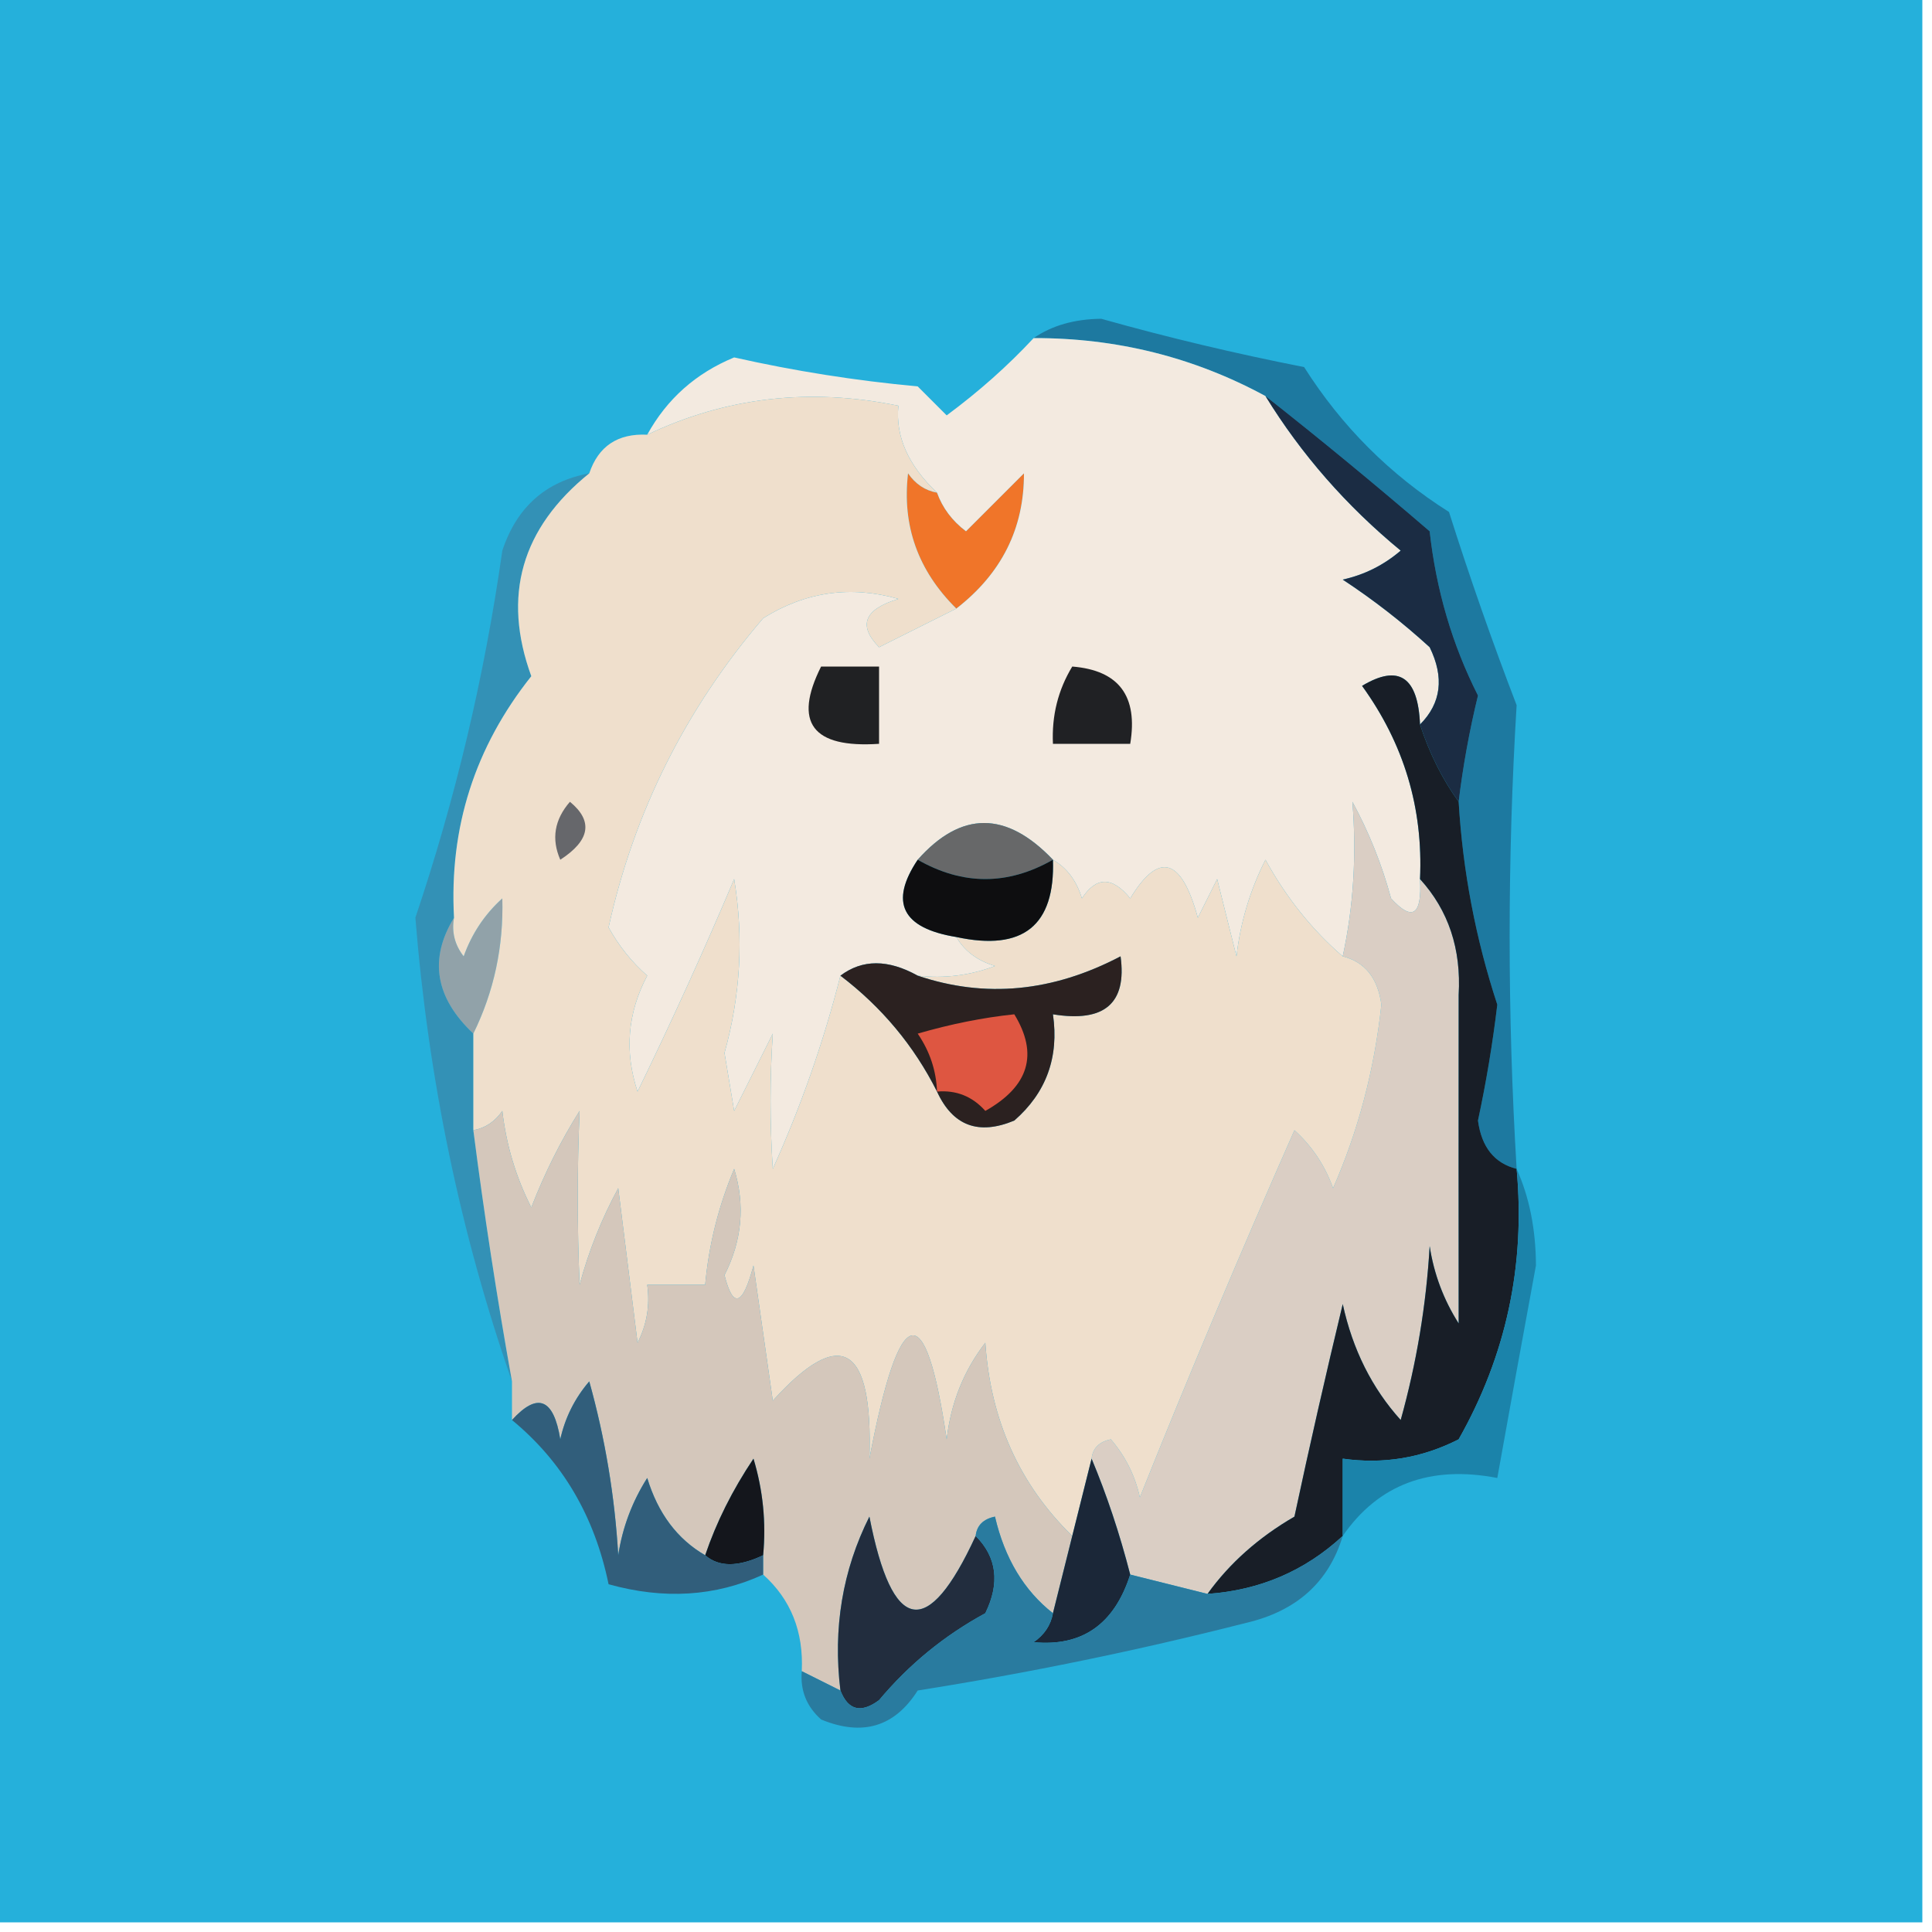 <?xml version="1.0" encoding="UTF-8"?>
<!DOCTYPE svg PUBLIC "-//W3C//DTD SVG 1.1//EN" "http://www.w3.org/Graphics/SVG/1.1/DTD/svg11.dtd">
<svg xmlns="http://www.w3.org/2000/svg" version="1.1" width="100px" height="100px" style="shape-rendering:geometricPrecision; text-rendering:geometricPrecision; image-rendering:optimizeQuality; fill-rule:evenodd; clip-rule:evenodd" xmlns:xlink="http://www.w3.org/1999/xlink">
<g><path style="opacity:1" fill="#25b0db" d="M -0.5,-0.5 C 32.833,-0.5 66.167,-0.5 99.5,-0.5C 99.5,32.833 99.5,66.167 99.5,99.5C 66.167,99.5 32.833,99.5 -0.5,99.5C -0.5,66.167 -0.5,32.833 -0.5,-0.5 Z"/></g>
<g><path style="opacity:1" fill="#1d79a0" d="M 53.5,17.5 C 54.449,16.848 55.615,16.514 57,16.5C 60.449,17.47 63.949,18.303 67.5,19C 69.447,22.07 71.947,24.57 75,26.5C 76.07,29.877 77.237,33.21 78.5,36.5C 78.018,44.461 78.018,52.461 78.5,60.5C 77.351,60.209 76.684,59.376 76.5,58C 76.926,56.016 77.26,54.016 77.5,52C 76.381,48.592 75.714,45.092 75.5,41.5C 75.723,39.658 76.057,37.825 76.5,36C 75.169,33.371 74.336,30.538 74,27.5C 71.148,25.049 68.315,22.715 65.5,20.5C 61.794,18.489 57.794,17.489 53.5,17.5 Z"/></g>
<g><path style="opacity:1" fill="#f07529" d="M 48.5,25.5 C 48.783,26.289 49.283,26.956 50,27.5C 51,26.5 52,25.5 53,24.5C 53.009,27.35 51.842,29.683 49.5,31.5C 47.516,29.54 46.683,27.207 47,24.5C 47.383,25.056 47.883,25.389 48.5,25.5 Z"/></g>
<g><path style="opacity:1" fill="#f3eae0" d="M 53.5,17.5 C 57.794,17.489 61.794,18.489 65.5,20.5C 67.356,23.519 69.69,26.185 72.5,28.5C 71.624,29.251 70.624,29.751 69.5,30C 71.091,31.046 72.591,32.212 74,33.5C 74.765,35.066 74.598,36.399 73.5,37.5C 73.396,35.027 72.396,34.361 70.5,35.5C 72.668,38.498 73.668,41.831 73.5,45.5C 73.607,47.379 73.107,47.712 72,46.5C 71.529,44.754 70.862,43.087 70,41.5C 70.223,44.257 70.056,46.924 69.5,49.5C 67.911,48.128 66.578,46.461 65.5,44.5C 64.702,46.078 64.202,47.744 64,49.5C 63.667,48.167 63.333,46.833 63,45.5C 62.667,46.167 62.333,46.833 62,47.5C 61.15,44.388 59.983,44.054 58.5,46.5C 57.575,45.359 56.741,45.359 56,46.5C 55.722,45.584 55.222,44.917 54.5,44.5C 52.084,41.966 49.75,41.966 47.5,44.5C 46.024,46.709 46.691,48.042 49.5,48.5C 49.917,49.222 50.584,49.722 51.5,50C 50.207,50.49 48.873,50.657 47.5,50.5C 45.965,49.646 44.632,49.646 43.5,50.5C 42.636,53.905 41.469,57.238 40,60.5C 39.845,58.144 39.845,55.811 40,53.5C 39.333,54.833 38.667,56.167 38,57.5C 37.833,56.5 37.667,55.5 37.5,54.5C 38.332,51.518 38.499,48.518 38,45.5C 36.458,49.151 34.791,52.818 33,56.5C 32.313,54.432 32.48,52.432 33.5,50.5C 32.689,49.784 32.022,48.95 31.5,48C 32.82,42.026 35.487,36.693 39.5,32C 41.695,30.627 44.029,30.294 46.5,31C 44.73,31.535 44.396,32.369 45.5,33.5C 46.86,32.82 48.193,32.153 49.5,31.5C 51.842,29.683 53.009,27.35 53,24.5C 52,25.5 51,26.5 50,27.5C 49.283,26.956 48.783,26.289 48.5,25.5C 47.009,24.087 46.342,22.587 46.5,21C 41.909,20.058 37.575,20.558 33.5,22.5C 34.52,20.648 36.02,19.315 38,18.5C 41.127,19.204 44.294,19.704 47.5,20C 48,20.5 48.5,21 49,21.5C 50.667,20.267 52.167,18.933 53.5,17.5 Z"/></g>
<g><path style="opacity:1" fill="#202123" d="M 42.5,34.5 C 43.5,34.5 44.5,34.5 45.5,34.5C 45.5,35.833 45.5,37.167 45.5,38.5C 42.046,38.733 41.046,37.4 42.5,34.5 Z"/></g>
<g><path style="opacity:1" fill="#202124" d="M 55.5,34.5 C 57.912,34.694 58.912,36.027 58.5,38.5C 57.167,38.5 55.833,38.5 54.5,38.5C 54.433,37.041 54.766,35.708 55.5,34.5 Z"/></g>
<g><path style="opacity:1" fill="#1b2c43" d="M 65.5,20.5 C 68.315,22.715 71.148,25.049 74,27.5C 74.336,30.538 75.169,33.371 76.5,36C 76.057,37.825 75.723,39.658 75.5,41.5C 74.655,40.328 73.989,38.995 73.5,37.5C 74.598,36.399 74.765,35.066 74,33.5C 72.591,32.212 71.091,31.046 69.5,30C 70.624,29.751 71.624,29.251 72.5,28.5C 69.69,26.185 67.356,23.519 65.5,20.5 Z"/></g>
<g><path style="opacity:1" fill="#676869" d="M 54.5,44.5 C 52.167,45.833 49.833,45.833 47.5,44.5C 49.75,41.966 52.084,41.966 54.5,44.5 Z"/></g>
<g><path style="opacity:1" fill="#3391b6" d="M 30.5,24.5 C 26.985,27.343 25.985,30.843 27.5,35C 24.579,38.671 23.246,42.837 23.5,47.5C 22.192,49.638 22.525,51.638 24.5,53.5C 24.5,55.167 24.5,56.833 24.5,58.5C 25.059,62.853 25.726,67.186 26.5,71.5C 23.837,63.859 22.171,55.859 21.5,47.5C 23.578,41.33 25.078,34.997 26,28.5C 26.747,26.249 28.247,24.916 30.5,24.5 Z"/></g>
<g><path style="opacity:1" fill="#91a2a9" d="M 24.5,53.5 C 22.525,51.638 22.192,49.638 23.5,47.5C 23.369,48.239 23.536,48.906 24,49.5C 24.419,48.328 25.085,47.328 26,46.5C 26.068,48.995 25.568,51.328 24.5,53.5 Z"/></g>
<g><path style="opacity:1" fill="#dacec4" d="M 73.5,45.5 C 74.972,47.117 75.639,49.117 75.5,51.5C 75.496,57.161 75.496,62.828 75.5,68.5C 74.719,67.271 74.219,65.938 74,64.5C 73.821,67.553 73.321,70.553 72.5,73.5C 71.012,71.851 70.012,69.851 69.5,67.5C 68.621,71.154 67.787,74.821 67,78.5C 65.141,79.579 63.641,80.912 62.5,82.5C 61.167,82.167 59.833,81.833 58.5,81.5C 57.952,79.374 57.285,77.374 56.5,75.5C 56.56,74.957 56.893,74.624 57.5,74.5C 58.251,75.376 58.751,76.376 59,77.5C 61.543,71.154 64.21,64.82 67,58.5C 67.915,59.328 68.581,60.328 69,61.5C 70.307,58.525 71.141,55.358 71.5,52C 71.316,50.624 70.649,49.791 69.5,49.5C 70.056,46.924 70.223,44.257 70,41.5C 70.862,43.087 71.529,44.754 72,46.5C 73.107,47.712 73.607,47.379 73.5,45.5 Z"/></g>
<g><path style="opacity:1" fill="#efdfcc" d="M 48.5,25.5 C 47.883,25.389 47.383,25.056 47,24.5C 46.683,27.207 47.516,29.54 49.5,31.5C 48.193,32.153 46.86,32.82 45.5,33.5C 44.396,32.369 44.73,31.535 46.5,31C 44.029,30.294 41.695,30.627 39.5,32C 35.487,36.693 32.82,42.026 31.5,48C 32.022,48.95 32.689,49.784 33.5,50.5C 32.48,52.432 32.313,54.432 33,56.5C 34.791,52.818 36.458,49.151 38,45.5C 38.499,48.518 38.332,51.518 37.5,54.5C 37.667,55.5 37.833,56.5 38,57.5C 38.667,56.167 39.333,54.833 40,53.5C 39.845,55.811 39.845,58.144 40,60.5C 41.469,57.238 42.636,53.905 43.5,50.5C 45.644,52.133 47.311,54.133 48.5,56.5C 49.314,58.273 50.648,58.773 52.5,58C 54.155,56.556 54.822,54.722 54.5,52.5C 57.166,52.934 58.333,51.934 58,49.5C 54.489,51.346 50.989,51.679 47.5,50.5C 48.873,50.657 50.207,50.49 51.5,50C 50.584,49.722 49.917,49.222 49.5,48.5C 52.95,49.244 54.616,47.91 54.5,44.5C 55.222,44.917 55.722,45.584 56,46.5C 56.741,45.359 57.575,45.359 58.5,46.5C 59.983,44.054 61.15,44.388 62,47.5C 62.333,46.833 62.667,46.167 63,45.5C 63.333,46.833 63.667,48.167 64,49.5C 64.202,47.744 64.702,46.078 65.5,44.5C 66.578,46.461 67.911,48.128 69.5,49.5C 70.649,49.791 71.316,50.624 71.5,52C 71.141,55.358 70.307,58.525 69,61.5C 68.581,60.328 67.915,59.328 67,58.5C 64.21,64.82 61.543,71.154 59,77.5C 58.751,76.376 58.251,75.376 57.5,74.5C 56.893,74.624 56.56,74.957 56.5,75.5C 56.167,76.833 55.833,78.167 55.5,79.5C 52.768,76.837 51.268,73.504 51,69.5C 49.883,70.949 49.216,72.616 49,74.5C 47.897,67.006 46.563,67.339 45,75.5C 45.193,69.606 43.527,68.606 40,72.5C 39.667,70.167 39.333,67.833 39,65.5C 38.444,67.595 37.944,67.762 37.5,66C 38.409,64.211 38.576,62.377 38,60.5C 37.187,62.436 36.687,64.436 36.5,66.5C 35.5,66.5 34.5,66.5 33.5,66.5C 33.65,67.552 33.483,68.552 33,69.5C 32.667,66.833 32.333,64.167 32,61.5C 31.138,63.087 30.471,64.754 30,66.5C 29.872,63.486 29.872,60.486 30,57.5C 29.02,59.059 28.187,60.726 27.5,62.5C 26.702,60.922 26.202,59.256 26,57.5C 25.617,58.056 25.117,58.389 24.5,58.5C 24.5,56.833 24.5,55.167 24.5,53.5C 25.568,51.328 26.068,48.995 26,46.5C 25.085,47.328 24.419,48.328 24,49.5C 23.536,48.906 23.369,48.239 23.5,47.5C 23.246,42.837 24.579,38.671 27.5,35C 25.985,30.843 26.985,27.343 30.5,24.5C 30.973,23.094 31.973,22.427 33.5,22.5C 37.575,20.558 41.909,20.058 46.5,21C 46.342,22.587 47.009,24.087 48.5,25.5 Z"/></g>
<g><path style="opacity:1" fill="#2b2120" d="M 43.5,50.5 C 44.632,49.646 45.965,49.646 47.5,50.5C 50.989,51.679 54.489,51.346 58,49.5C 58.333,51.934 57.166,52.934 54.5,52.5C 54.822,54.722 54.155,56.556 52.5,58C 50.648,58.773 49.314,58.273 48.5,56.5C 47.311,54.133 45.644,52.133 43.5,50.5 Z"/></g>
<g><path style="opacity:1" fill="#de5641" d="M 48.5,56.5 C 48.461,55.417 48.127,54.417 47.5,53.5C 49.216,53.003 50.883,52.669 52.5,52.5C 53.761,54.562 53.261,56.228 51,57.5C 50.329,56.748 49.496,56.414 48.5,56.5 Z"/></g>
<g><path style="opacity:1" fill="#0e0e10" d="M 47.5,44.5 C 49.833,45.833 52.167,45.833 54.5,44.5C 54.616,47.91 52.95,49.244 49.5,48.5C 46.691,48.042 46.024,46.709 47.5,44.5 Z"/></g>
<g><path style="opacity:1" fill="#66676b" d="M 29.5,41.5 C 30.712,42.497 30.546,43.497 29,44.5C 28.53,43.423 28.697,42.423 29.5,41.5 Z"/></g>
<g><path style="opacity:1" fill="#181e27" d="M 73.5,37.5 C 73.989,38.995 74.655,40.328 75.5,41.5C 75.714,45.092 76.381,48.592 77.5,52C 77.26,54.016 76.926,56.016 76.5,58C 76.684,59.376 77.351,60.209 78.5,60.5C 78.96,65.489 77.96,70.156 75.5,74.5C 73.604,75.466 71.604,75.799 69.5,75.5C 69.5,76.833 69.5,78.167 69.5,79.5C 67.54,81.312 65.206,82.312 62.5,82.5C 63.641,80.912 65.141,79.579 67,78.5C 67.787,74.821 68.621,71.154 69.5,67.5C 70.012,69.851 71.012,71.851 72.5,73.5C 73.321,70.553 73.821,67.553 74,64.5C 74.219,65.938 74.719,67.271 75.5,68.5C 75.496,62.828 75.496,57.161 75.5,51.5C 75.639,49.117 74.972,47.117 73.5,45.5C 73.668,41.831 72.668,38.498 70.5,35.5C 72.396,34.361 73.396,35.027 73.5,37.5 Z"/></g>
<g><path style="opacity:1" fill="#1b83aa" d="M 78.5,60.5 C 79.16,61.964 79.493,63.631 79.5,65.5C 78.823,69.172 78.156,72.838 77.5,76.5C 74.014,75.829 71.347,76.829 69.5,79.5C 69.5,78.167 69.5,76.833 69.5,75.5C 71.604,75.799 73.604,75.466 75.5,74.5C 77.96,70.156 78.96,65.489 78.5,60.5 Z"/></g>
<g><path style="opacity:1" fill="#d4c7bb" d="M 55.5,79.5 C 55.167,80.833 54.833,82.167 54.5,83.5C 53.001,82.322 52.001,80.655 51.5,78.5C 50.893,78.624 50.56,78.957 50.5,79.5C 48.013,84.902 46.18,84.568 45,78.5C 43.608,81.278 43.108,84.278 43.5,87.5C 42.833,87.167 42.167,86.833 41.5,86.5C 41.598,84.447 40.931,82.78 39.5,81.5C 39.5,81.167 39.5,80.833 39.5,80.5C 39.66,78.801 39.493,77.134 39,75.5C 37.908,77.131 37.075,78.797 36.5,80.5C 35.057,79.665 34.057,78.332 33.5,76.5C 32.719,77.729 32.219,79.062 32,80.5C 31.821,77.447 31.321,74.447 30.5,71.5C 29.749,72.376 29.249,73.376 29,74.5C 28.658,72.381 27.825,72.047 26.5,73.5C 26.5,72.833 26.5,72.167 26.5,71.5C 25.726,67.186 25.059,62.853 24.5,58.5C 25.117,58.389 25.617,58.056 26,57.5C 26.202,59.256 26.702,60.922 27.5,62.5C 28.187,60.726 29.02,59.059 30,57.5C 29.872,60.486 29.872,63.486 30,66.5C 30.471,64.754 31.138,63.087 32,61.5C 32.333,64.167 32.667,66.833 33,69.5C 33.483,68.552 33.65,67.552 33.5,66.5C 34.5,66.5 35.5,66.5 36.5,66.5C 36.687,64.436 37.187,62.436 38,60.5C 38.576,62.377 38.409,64.211 37.5,66C 37.944,67.762 38.444,67.595 39,65.5C 39.333,67.833 39.667,70.167 40,72.5C 43.527,68.606 45.193,69.606 45,75.5C 46.563,67.339 47.897,67.006 49,74.5C 49.216,72.616 49.883,70.949 51,69.5C 51.268,73.504 52.768,76.837 55.5,79.5 Z"/></g>
<g><path style="opacity:1" fill="#14161c" d="M 39.5,80.5 C 38.202,81.116 37.202,81.116 36.5,80.5C 37.075,78.797 37.908,77.131 39,75.5C 39.493,77.134 39.66,78.801 39.5,80.5 Z"/></g>
<g><path style="opacity:1" fill="#315e7b" d="M 36.5,80.5 C 37.202,81.116 38.202,81.116 39.5,80.5C 39.5,80.833 39.5,81.167 39.5,81.5C 37.034,82.634 34.367,82.801 31.5,82C 30.778,78.481 29.111,75.648 26.5,73.5C 27.825,72.047 28.658,72.381 29,74.5C 29.249,73.376 29.749,72.376 30.5,71.5C 31.321,74.447 31.821,77.447 32,80.5C 32.219,79.062 32.719,77.729 33.5,76.5C 34.057,78.332 35.057,79.665 36.5,80.5 Z"/></g>
<g><path style="opacity:1" fill="#1b2738" d="M 56.5,75.5 C 57.285,77.374 57.952,79.374 58.5,81.5C 57.677,84.072 56.011,85.239 53.5,85C 54.056,84.617 54.389,84.117 54.5,83.5C 54.833,82.167 55.167,80.833 55.5,79.5C 55.833,78.167 56.167,76.833 56.5,75.5 Z"/></g>
<g><path style="opacity:1" fill="#222d3e" d="M 50.5,79.5 C 51.598,80.601 51.765,81.934 51,83.5C 48.881,84.651 47.047,86.151 45.5,88C 44.563,88.692 43.897,88.525 43.5,87.5C 43.108,84.278 43.608,81.278 45,78.5C 46.18,84.568 48.013,84.902 50.5,79.5 Z"/></g>
<g><path style="opacity:1" fill="#297b9f" d="M 50.5,79.5 C 50.56,78.957 50.893,78.624 51.5,78.5C 52.001,80.655 53.001,82.322 54.5,83.5C 54.389,84.117 54.056,84.617 53.5,85C 56.011,85.239 57.677,84.072 58.5,81.5C 59.833,81.833 61.167,82.167 62.5,82.5C 65.206,82.312 67.54,81.312 69.5,79.5C 68.781,81.888 67.115,83.388 64.5,84C 58.895,85.428 53.228,86.595 47.5,87.5C 46.307,89.384 44.641,89.884 42.5,89C 41.748,88.329 41.414,87.496 41.5,86.5C 42.167,86.833 42.833,87.167 43.5,87.5C 43.897,88.525 44.563,88.692 45.5,88C 47.047,86.151 48.881,84.651 51,83.5C 51.765,81.934 51.598,80.601 50.5,79.5 Z"/></g>
</svg>
